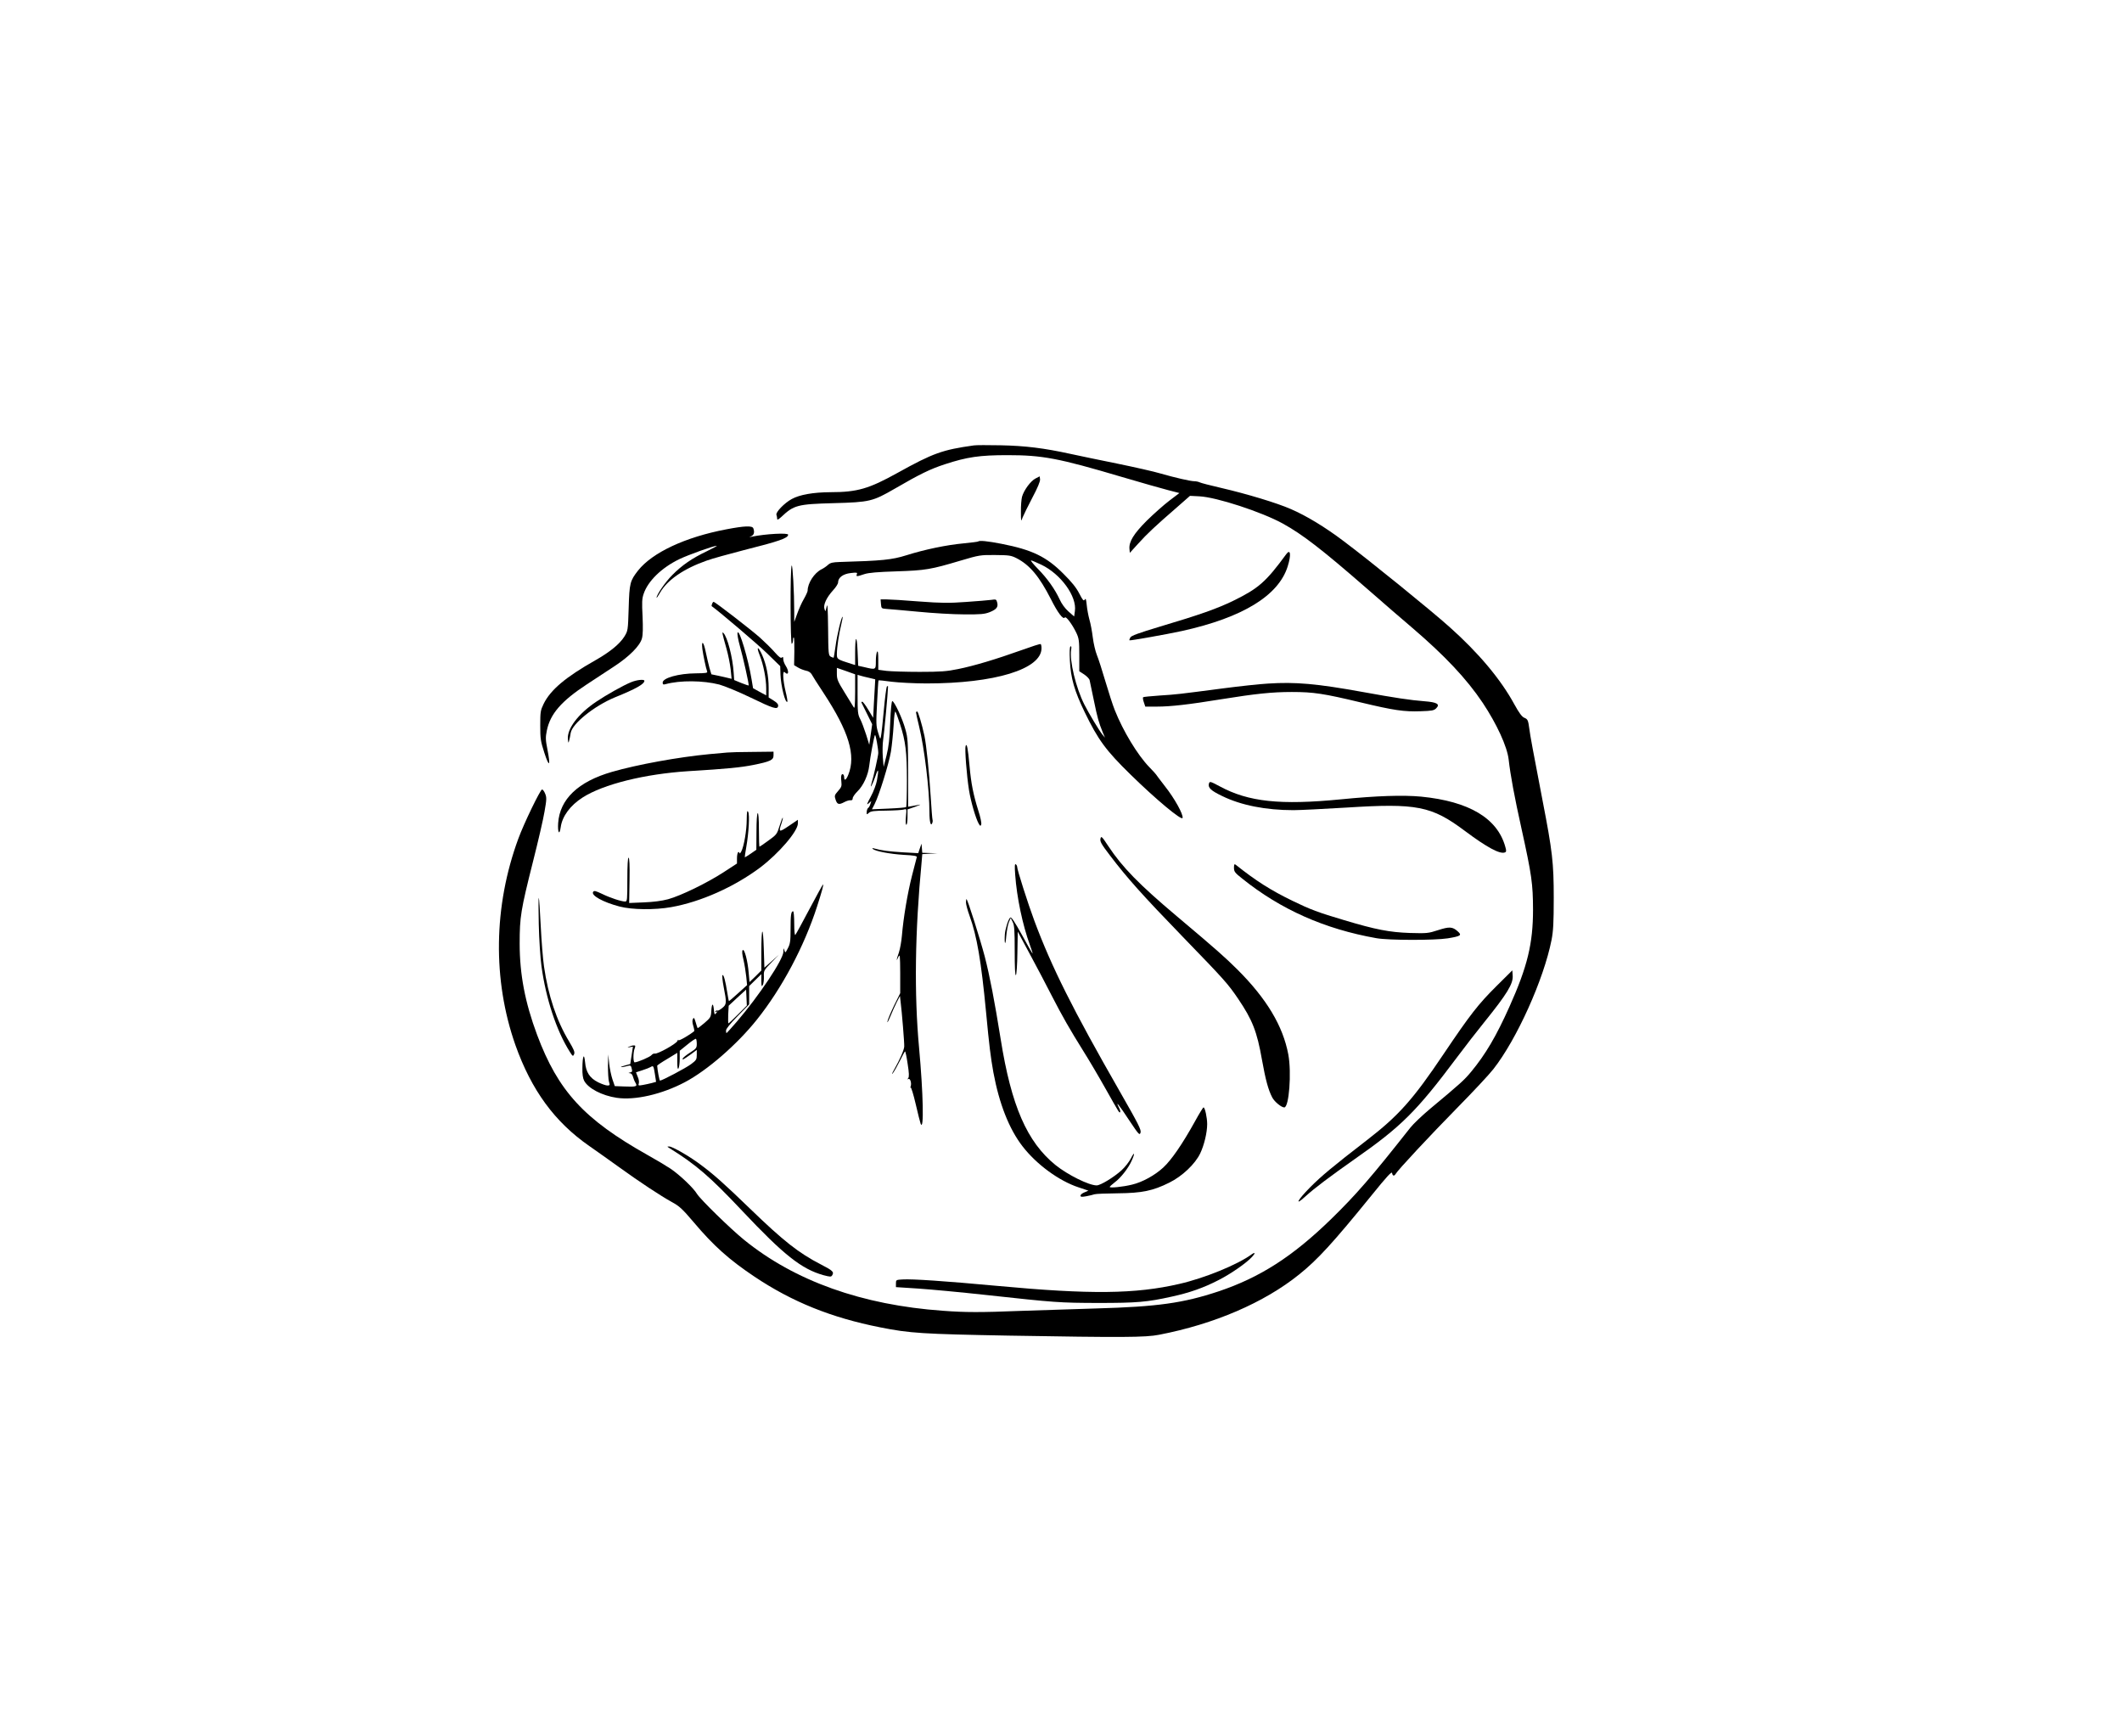 <?xml version="1.0" standalone="no"?>
<!DOCTYPE svg PUBLIC "-//W3C//DTD SVG 20010904//EN"
 "http://www.w3.org/TR/2001/REC-SVG-20010904/DTD/svg10.dtd">
<svg version="1.0" xmlns="http://www.w3.org/2000/svg"
 width="1742pt" height="1425pt" viewBox="0 0 1742 1425"
 preserveAspectRatio="xMidYMid meet">
<g transform="translate(0,1425) scale(0.1,-0.1)"
fill="#000000" stroke="none">
<path d="M7995 10594 c-258 -36 -334 -63 -626 -225 -236 -131 -331 -159 -552
-159 -141 -1 -251 -20 -317 -56 -61 -33 -134 -109 -126 -130 3 -9 6 -23 6 -32
0 -12 8 -8 33 14 104 98 133 106 432 114 294 8 319 14 499 118 208 121 293
162 412 201 183 60 286 75 514 75 287 0 417 -24 940 -179 157 -46 327 -95 379
-108 l93 -24 -83 -63 c-46 -35 -129 -109 -185 -164 -108 -108 -147 -173 -142
-231 l3 -33 69 76 c72 80 138 142 319 299 l106 93 78 -4 c140 -7 510 -128 683
-223 163 -90 319 -210 691 -534 135 -118 301 -262 370 -320 270 -231 449 -421
581 -618 115 -173 201 -359 213 -466 14 -125 48 -309 105 -565 85 -385 94
-454 95 -665 0 -281 -46 -469 -194 -799 -108 -241 -195 -389 -313 -532 -57
-69 -89 -98 -334 -302 -67 -56 -142 -127 -167 -159 -320 -406 -444 -549 -648
-748 -317 -309 -586 -481 -926 -595 -289 -96 -501 -126 -1003 -140 -195 -6
-474 -15 -620 -20 -328 -13 -455 -13 -640 1 -663 47 -1216 244 -1634 584 -115
94 -355 329 -384 375 -28 48 -143 157 -217 207 -33 22 -118 73 -190 113 -521
293 -733 524 -906 986 -99 266 -143 496 -143 749 0 219 9 274 110 675 41 162
84 346 94 408 18 101 18 117 5 148 -7 18 -19 34 -25 34 -14 0 -149 -278 -195
-404 -204 -554 -212 -1159 -24 -1694 132 -371 322 -631 607 -829 53 -37 162
-114 241 -171 176 -127 343 -237 437 -289 61 -33 85 -55 181 -168 161 -191
290 -306 498 -445 308 -206 630 -336 1030 -415 244 -49 351 -55 1055 -68 938
-16 1124 -15 1235 7 452 87 862 263 1150 495 151 121 276 257 595 650 127 157
166 199 168 182 4 -24 17 -27 29 -7 18 32 282 315 504 541 130 132 264 275
298 319 192 244 414 736 478 1061 14 72 18 140 18 345 0 288 -11 383 -91 795
-78 406 -103 539 -109 590 -10 74 -13 82 -43 94 -19 9 -42 40 -80 109 -112
206 -293 422 -533 636 -152 136 -656 545 -871 706 -151 114 -303 206 -430 261
-116 51 -362 125 -573 174 -88 20 -168 41 -177 46 -10 5 -30 9 -45 9 -34 1
-156 29 -278 64 -49 15 -209 51 -355 81 -146 29 -319 66 -385 80 -215 47 -369
66 -570 70 -104 2 -203 2 -220 -1z"/>
<path d="M8500 10322 c-40 -21 -95 -96 -110 -150 -5 -20 -10 -75 -9 -122 0
-84 1 -85 14 -47 8 20 44 93 80 162 43 81 65 134 63 150 l-3 25 -35 -18z"/>
<path d="M5962 9905 c-337 -64 -606 -190 -724 -338 -66 -85 -71 -102 -77 -308
-6 -185 -6 -186 -36 -235 -38 -60 -118 -126 -238 -194 -244 -138 -367 -242
-424 -357 -26 -54 -28 -66 -28 -178 0 -110 3 -129 34 -225 40 -123 52 -110 25
28 -16 80 -16 100 -5 155 28 137 119 242 326 378 72 47 175 115 230 151 123
81 209 168 225 228 8 30 9 86 5 180 -6 114 -5 146 9 186 35 104 146 213 292
284 75 36 282 110 308 110 6 0 -30 -20 -80 -44 -122 -58 -205 -115 -285 -196
-58 -58 -129 -162 -129 -186 0 -5 13 14 29 42 60 104 194 196 381 262 47 17
185 55 305 86 291 73 365 99 365 127 0 17 -183 7 -297 -16 -25 -5 -26 -4 -5 4
22 10 28 34 16 65 -9 22 -71 20 -222 -9z"/>
<path d="M8029 9805 c-3 -2 -56 -9 -118 -15 -140 -13 -319 -50 -471 -98 -118
-37 -198 -45 -547 -55 -57 -2 -76 -6 -95 -23 -13 -12 -37 -29 -54 -37 -60 -30
-114 -114 -114 -176 0 -7 -14 -38 -31 -68 -18 -30 -42 -85 -55 -122 l-24 -66
0 80 c0 164 -13 396 -21 383 -13 -19 -11 -651 1 -643 6 3 10 18 10 32 0 15 3
23 7 20 3 -4 5 -56 4 -117 l-2 -110 32 -19 c17 -11 47 -22 65 -26 20 -3 38
-15 46 -28 6 -12 51 -83 100 -157 206 -314 266 -510 202 -669 -17 -43 -34 -54
-34 -22 0 11 -4 22 -9 25 -14 9 -20 -18 -14 -61 4 -34 1 -45 -27 -76 -30 -34
-31 -39 -20 -72 13 -39 27 -43 73 -18 18 9 40 16 50 14 11 -1 17 4 17 16 0 11
18 36 39 57 49 48 88 134 97 212 7 66 40 244 47 251 6 5 27 -113 27 -148 0
-21 -38 -193 -57 -254 -14 -50 12 1 33 62 24 74 30 61 13 -33 -6 -33 -28 -92
-51 -134 -32 -59 -36 -71 -18 -55 l23 20 -8 -25 c-4 -14 -12 -28 -18 -32 -6
-3 -11 -18 -12 -32 -1 -24 0 -24 18 -8 16 14 41 17 141 18 67 1 133 5 146 9
23 7 23 7 17 -59 -4 -40 -2 -66 3 -66 6 0 10 28 10 63 l0 63 63 22 c34 12 51
20 37 17 -14 -3 -41 -8 -60 -11 l-35 -6 0 279 c-1 255 -2 285 -23 358 -23 86
-91 230 -107 230 -6 0 -13 -69 -17 -175 -5 -135 -12 -197 -30 -270 l-24 -95
-7 82 c-3 45 -2 108 3 140 8 48 40 397 40 436 0 7 -3 7 -9 2 -5 -6 -16 -91
-25 -190 -9 -99 -19 -195 -23 -214 -6 -34 -6 -34 -24 25 -17 54 -18 76 -9 243
5 101 10 185 12 186 2 2 50 -3 108 -11 58 -7 186 -14 286 -14 560 0 944 117
944 289 0 16 -3 32 -7 34 -5 3 -75 -20 -158 -50 -207 -74 -390 -129 -520 -155
-92 -19 -143 -23 -315 -23 -113 0 -235 4 -272 8 l-68 9 0 81 c0 57 -3 77 -10
67 -5 -8 -10 -43 -10 -77 0 -72 0 -72 -95 -49 l-50 11 -5 120 c-6 140 -20 130
-20 -15 l0 -99 -32 10 c-117 37 -118 38 -118 80 0 52 17 168 36 243 8 32 13
60 11 63 -8 7 -46 -150 -58 -242 -7 -49 -14 -91 -15 -93 -1 -2 -12 1 -23 7
-20 11 -21 21 -23 234 -2 166 -5 211 -12 177 -9 -43 -10 -44 -18 -18 -11 33
17 94 73 155 22 24 39 51 39 62 0 40 41 70 103 77 51 6 57 5 51 -10 -8 -20 -1
-20 61 1 37 12 108 18 265 23 239 8 280 15 525 88 155 46 164 47 285 46 114
-1 129 -3 175 -26 109 -56 187 -150 282 -336 56 -112 101 -171 114 -151 9 15
62 -57 95 -126 21 -45 24 -64 24 -182 l0 -133 40 -26 c22 -15 43 -36 45 -48 3
-12 18 -87 35 -167 29 -141 39 -178 74 -264 l17 -40 -21 25 c-28 35 -111 173
-149 248 -69 137 -122 359 -108 448 4 23 2 32 -5 28 -7 -5 -9 -44 -5 -118 7
-142 37 -248 122 -423 109 -225 174 -314 376 -511 207 -203 422 -382 427 -356
7 29 -67 162 -144 259 -41 53 -74 97 -74 98 0 2 -25 29 -55 60 -96 99 -215
295 -284 469 -16 40 -50 145 -76 233 -26 88 -57 186 -70 217 -13 32 -28 97
-34 145 -6 49 -18 115 -28 148 -9 33 -19 87 -22 120 -5 47 -8 56 -16 43 -9
-14 -16 -6 -45 50 -24 47 -62 95 -130 162 -139 140 -257 197 -508 246 -118 23
-183 29 -193 19z m519 -190 c161 -77 294 -261 276 -381 l-6 -44 -47 41 c-29
26 -56 63 -72 99 -39 84 -102 173 -179 251 -37 38 -62 69 -56 69 6 0 44 -16
84 -35z m-1528 -1045 c-1 -113 -3 -141 -12 -125 -6 11 -40 66 -75 122 -55 89
-63 107 -63 151 l0 50 75 -26 75 -27 0 -145z m115 116 l50 -12 -2 -39 c-1 -22
-5 -93 -9 -158 l-6 -119 -40 66 c-21 36 -44 66 -49 66 -6 0 -9 -3 -7 -7 2 -5
23 -46 46 -93 l42 -85 -12 -84 -12 -84 -26 84 c-15 46 -36 103 -48 126 -20 38
-22 57 -22 203 l0 161 23 -7 c12 -4 45 -12 72 -18z m254 -381 c45 -139 56
-227 56 -462 0 -116 -3 -214 -6 -218 -4 -3 -68 -9 -144 -12 l-137 -6 22 43
c37 72 117 331 134 431 8 52 18 149 22 217 4 75 10 118 15 110 5 -7 22 -53 38
-103z"/>
<path d="M10559 9701 c-167 -228 -228 -281 -434 -382 -134 -65 -272 -114 -608
-214 -169 -51 -231 -73 -238 -88 -6 -10 -9 -21 -7 -23 5 -4 305 49 433 77 497
110 791 290 866 530 30 95 23 148 -12 100z"/>
<path d="M7232 9293 c3 -37 5 -38 43 -41 22 -1 139 -12 260 -23 121 -12 292
-22 380 -22 137 -1 167 2 209 18 57 23 72 42 62 80 -7 26 -9 27 -49 21 -23 -3
-116 -11 -207 -17 -140 -10 -199 -10 -385 4 -121 10 -242 17 -268 17 l-48 0 3
-37z"/>
<path d="M5846 9294 c-4 -9 -5 -18 -4 -19 74 -54 373 -309 453 -386 l110 -107
2 -68 c4 -97 40 -241 57 -224 2 3 -4 41 -15 85 -22 93 -26 176 -7 157 32 -32
38 7 8 53 -11 17 -20 41 -20 55 0 18 -3 21 -11 13 -8 -8 -24 3 -58 42 -26 30
-81 84 -122 121 -72 64 -369 294 -381 294 -3 0 -9 -7 -12 -16z"/>
<path d="M6055 9057 c-4 -10 4 -57 19 -110 26 -92 77 -319 72 -324 -1 -1 -28
8 -61 21 l-58 24 -4 59 c-8 127 -52 297 -85 328 -13 12 -10 -2 26 -130 14 -49
29 -125 34 -168 l8 -79 -25 6 c-14 4 -52 12 -83 19 l-58 12 -16 53 c-8 30 -22
90 -31 133 -17 84 -36 99 -27 21 7 -51 29 -157 39 -183 5 -13 -8 -15 -92 -16
-142 -1 -273 -38 -273 -76 0 -15 5 -18 23 -13 120 33 309 31 442 -3 43 -12
158 -59 255 -106 190 -92 223 -102 228 -70 2 14 -9 27 -38 45 l-40 25 0 80 c0
96 -19 190 -53 268 -34 76 -51 74 -20 -3 30 -75 53 -192 53 -270 l0 -58 -54
29 -54 30 -12 72 c-27 167 -102 417 -115 384z"/>
<path d="M5180 8650 c-62 -25 -201 -103 -284 -159 -148 -99 -242 -222 -234
-308 3 -33 5 -35 10 -13 4 14 10 43 13 64 13 77 194 222 363 292 171 69 242
109 242 136 0 14 -63 8 -110 -12z"/>
<path d="M10408 8639 c-70 -4 -234 -22 -365 -39 -374 -49 -382 -50 -522 -59
-72 -5 -134 -11 -137 -14 -3 -3 -1 -22 6 -41 l12 -36 97 0 c110 0 261 17 524
60 286 46 420 60 582 60 179 0 262 -13 563 -85 276 -66 358 -78 495 -73 92 3
109 6 127 24 34 34 8 50 -97 58 -115 9 -236 27 -506 76 -375 68 -552 84 -779
69z"/>
<path d="M7520 8401 c0 -6 11 -56 25 -113 44 -180 85 -520 85 -706 0 -78 11
-119 23 -88 4 9 5 22 2 29 -2 6 -9 93 -15 192 -12 198 -36 425 -51 495 -22
101 -52 200 -60 200 -5 0 -9 -4 -9 -9z"/>
<path d="M7927 8127 c-8 -22 8 -239 28 -364 15 -93 54 -228 79 -273 13 -22 15
-23 21 -8 4 10 -6 61 -24 115 -41 131 -59 222 -72 367 -13 144 -22 190 -32
163z"/>
<path d="M5970 8073 c-19 -1 -84 -8 -145 -13 -255 -24 -595 -86 -802 -146
-277 -80 -428 -224 -441 -421 -5 -78 11 -104 21 -33 12 89 78 179 180 244 170
109 510 193 867 216 317 19 434 31 534 51 140 28 166 41 166 78 l0 31 -172 -2
c-95 0 -189 -3 -208 -5z"/>
<path d="M9925 7820 c-11 -35 14 -59 108 -104 155 -76 358 -116 585 -116 53 0
248 10 432 21 581 37 701 14 975 -191 182 -136 288 -193 329 -177 12 5 13 13
4 44 -64 236 -297 375 -691 414 -149 14 -364 7 -657 -22 -500 -49 -761 -21
-996 106 -77 41 -83 43 -89 25z"/>
<path d="M6130 7522 c0 -89 -23 -221 -45 -262 -8 -14 -14 -19 -15 -12 0 7 -4
10 -10 7 -5 -3 -10 -26 -10 -50 l0 -43 -109 -71 c-137 -89 -351 -193 -456
-222 -52 -14 -122 -23 -200 -26 l-120 -5 3 186 c2 124 -1 186 -8 186 -6 0 -10
-62 -10 -180 0 -167 -1 -180 -18 -180 -32 0 -125 31 -190 63 -53 25 -65 28
-73 16 -18 -29 80 -84 217 -120 103 -27 289 -29 424 -5 242 43 516 165 729
324 154 116 311 299 311 363 l0 30 -75 -51 c-80 -54 -85 -52 -60 20 8 24 13
45 11 48 -3 2 -14 -28 -26 -66 -21 -68 -24 -73 -91 -121 -38 -28 -72 -51 -74
-51 -3 0 -5 63 -5 141 0 91 -4 138 -10 134 -6 -4 -10 -66 -10 -153 l-1 -147
-46 -32 c-26 -18 -48 -31 -49 -30 -1 1 4 38 12 82 21 119 29 268 16 291 -9 15
-11 2 -12 -64z"/>
<path d="M9034 7366 c-5 -23 6 -44 79 -139 139 -183 265 -324 597 -667 341
-352 369 -383 454 -508 117 -173 155 -268 196 -502 29 -161 51 -245 84 -308
18 -35 75 -82 99 -82 39 0 61 284 33 435 -44 234 -178 457 -416 695 -107 106
-170 162 -500 440 -310 261 -447 402 -561 574 -54 82 -59 86 -65 62z"/>
<path d="M7551 7286 l-13 -39 -127 7 c-113 7 -176 15 -236 32 -13 4 -17 3 -10
-4 19 -19 142 -42 254 -49 83 -4 111 -9 107 -19 -2 -6 -20 -75 -39 -151 -37
-145 -71 -348 -83 -493 -4 -47 -15 -109 -25 -139 -22 -63 -23 -79 -4 -36 13
27 14 13 15 -133 l0 -164 -50 -101 c-27 -56 -52 -115 -55 -132 -3 -16 7 2 23
40 16 39 40 93 54 120 l26 50 5 -45 c11 -88 32 -345 30 -370 -1 -28 -36 -107
-83 -190 -17 -30 -22 -44 -11 -30 11 14 37 60 58 102 21 43 40 78 43 78 3 0
13 -46 21 -102 12 -76 13 -107 5 -117 -8 -11 -8 -13 1 -8 15 9 28 -35 19 -60
-4 -10 -4 -14 0 -10 4 4 23 -57 41 -135 18 -79 37 -152 41 -163 28 -63 21 250
-13 623 -41 443 -34 955 21 1529 l5 62 62 4 62 3 -62 2 -62 2 -3 38 -3 37 -14
-39z"/>
<path d="M8334 7069 c13 -184 61 -412 120 -574 14 -38 24 -70 23 -72 -2 -1
-41 67 -87 152 -63 113 -88 151 -97 143 -16 -13 -41 -94 -44 -138 -5 -81 5
-98 11 -20 4 47 14 101 22 120 l15 35 16 -32 c14 -27 17 -65 17 -240 0 -134 3
-204 10 -197 5 5 11 88 12 183 l3 174 99 -184 c55 -101 136 -256 181 -344 88
-171 146 -272 260 -455 40 -63 121 -200 180 -305 119 -211 113 -201 121 -193
3 4 -2 21 -11 38 -32 63 3 19 85 -106 79 -118 85 -125 93 -101 7 23 -16 68
-171 339 -385 672 -559 1020 -700 1398 -53 142 -142 421 -142 445 0 7 -5 17
-12 21 -8 5 -9 -17 -4 -87z"/>
<path d="M10130 7127 c0 -31 7 -41 68 -89 315 -253 676 -414 1102 -489 101
-18 478 -18 586 -1 107 18 117 25 81 57 -43 39 -69 40 -162 10 -80 -26 -91
-27 -232 -23 -166 6 -278 27 -538 105 -213 63 -279 88 -423 158 -179 87 -301
164 -469 298 -10 7 -13 1 -13 -26z"/>
<path d="M6645 6788 c-59 -112 -111 -207 -116 -212 -5 -6 -9 32 -9 92 0 56 -4
102 -9 102 -17 0 -21 -31 -21 -146 0 -98 -3 -121 -22 -157 -21 -41 -22 -41
-29 -17 -6 22 -7 20 -8 -13 -2 -64 -199 -360 -383 -574 -44 -51 -82 -93 -84
-93 -2 0 -4 10 -4 21 0 14 35 57 95 118 l95 97 0 75 0 75 50 49 50 49 0 -54
c1 -46 2 -52 12 -35 6 10 10 42 9 69 -2 48 -1 51 61 115 l63 65 -60 -54 -60
-53 -5 159 c-6 197 -20 177 -20 -30 l0 -152 -48 -48 -49 -47 -7 77 c-8 98 -35
199 -49 185 -7 -7 -5 -32 6 -78 9 -38 19 -100 23 -139 l7 -70 -74 -67 c-40
-37 -74 -65 -75 -64 -2 1 -8 34 -14 72 -15 94 -29 147 -39 141 -4 -3 0 -47 10
-98 25 -129 25 -142 -12 -172 -17 -14 -35 -24 -39 -21 -5 3 -12 0 -16 -6 -5
-8 -3 -9 7 -4 11 7 11 5 -1 -10 -14 -17 -15 -15 -20 31 -6 58 -18 47 -21 -20
-3 -44 -7 -51 -56 -93 -29 -25 -55 -44 -56 -42 -2 2 -9 24 -16 48 -11 37 -15
42 -22 28 -7 -11 -6 -31 2 -57 7 -22 10 -42 8 -44 -40 -33 -129 -84 -130 -74
0 7 -4 4 -8 -7 -10 -23 -162 -108 -185 -103 -8 2 -21 -4 -28 -13 -12 -15 -115
-59 -138 -59 -13 0 -13 81 0 114 8 22 7 26 -8 25 -9 0 -26 -5 -37 -10 -17 -8
-17 -9 6 -4 l25 4 -11 -71 -11 -72 -44 -12 c-25 -7 -38 -12 -30 -13 8 -1 29 3
47 8 27 8 32 6 37 -12 8 -32 8 -35 -11 -40 -17 -4 -17 -5 -1 -6 10 -1 20 -12
24 -28 4 -16 13 -38 21 -51 18 -30 7 -34 -92 -30 l-78 3 -19 55 c-10 30 -23
89 -27 130 l-8 75 -2 -95 c0 -52 3 -110 8 -128 9 -29 8 -32 -13 -32 -12 0 -46
12 -75 26 -70 35 -101 83 -108 166 -8 81 -21 51 -22 -50 -1 -47 4 -83 14 -102
32 -63 147 -123 268 -141 150 -22 369 28 559 128 184 97 429 310 591 513 207
259 389 602 495 931 42 131 55 179 48 179 -2 0 -52 -91 -111 -202z m-587 -865
c-40 -40 -75 -73 -78 -73 -3 0 -3 33 -2 72 l4 73 71 66 72 66 3 -65 3 -66 -73
-73z m-338 -241 c0 -34 -5 -40 -55 -72 -30 -19 -57 -41 -60 -48 -6 -16 3 -11
68 35 l47 35 0 -41 c0 -37 -4 -44 -47 -76 -43 -32 -238 -135 -255 -135 -5 0
-21 87 -23 122 0 4 37 29 83 56 l82 50 0 -71 c0 -50 3 -67 10 -57 5 8 10 44
10 80 l0 65 63 51 c34 28 65 49 70 47 4 -2 7 -21 7 -41z m-344 -247 l10 -65
-36 -10 c-19 -5 -52 -12 -74 -16 -35 -6 -38 -5 -32 13 4 11 0 36 -9 55 l-14
36 52 17 c29 9 59 21 67 26 24 14 25 12 36 -56z"/>
<path d="M4423 6660 c3 -124 13 -277 22 -340 36 -266 123 -531 233 -704 24
-38 26 -39 35 -19 7 17 -1 37 -42 106 -101 167 -171 376 -205 613 -9 61 -21
212 -27 335 -6 123 -13 226 -16 229 -3 3 -3 -96 0 -220z"/>
<path d="M7930 6842 c0 -16 13 -64 29 -108 61 -167 96 -374 136 -794 26 -276
37 -363 60 -493 48 -257 128 -462 239 -606 114 -148 299 -284 460 -337 l81
-27 -32 -14 c-18 -7 -33 -19 -33 -27 0 -11 10 -12 48 -5 26 5 56 12 67 16 11
4 97 7 190 8 200 2 289 20 425 88 105 52 211 152 253 240 32 67 57 170 57 240
0 53 -18 137 -30 137 -4 0 -36 -52 -71 -116 -102 -184 -192 -315 -259 -377
-69 -64 -172 -121 -258 -141 -73 -18 -182 -29 -182 -19 0 4 19 21 41 38 49 36
111 115 138 175 30 65 26 83 -5 22 -14 -28 -49 -73 -78 -99 -63 -57 -172 -123
-203 -123 -64 0 -237 86 -338 167 -234 190 -363 486 -450 1033 -50 312 -90
520 -131 679 -36 137 -141 471 -150 471 -2 0 -4 -13 -4 -28z"/>
<path d="M12284 6155 c-148 -147 -216 -234 -432 -555 -252 -375 -369 -507
-635 -712 -271 -209 -371 -292 -463 -385 -103 -104 -131 -159 -37 -73 72 66
204 165 403 305 382 267 507 390 840 835 68 91 169 221 225 290 187 232 238
315 233 382 l-3 43 -131 -130z"/>
<path d="M5494 4827 c219 -136 333 -234 599 -516 340 -361 487 -478 667 -528
53 -14 63 -15 71 -2 18 28 7 39 -92 90 -181 93 -306 191 -581 457 -213 206
-303 286 -412 366 -91 68 -228 146 -252 145 -19 0 -19 0 0 -12z"/>
<path d="M10275 3954 c-112 -83 -384 -195 -595 -243 -359 -83 -730 -87 -1492
-16 -432 40 -700 58 -778 53 -54 -3 -55 -4 -55 -33 l0 -30 185 -12 c102 -7
349 -30 550 -52 576 -63 608 -65 925 -66 319 0 402 7 604 52 147 32 261 72
385 136 99 50 230 141 275 191 28 30 26 41 -4 20z"/>
</g>
</svg>

